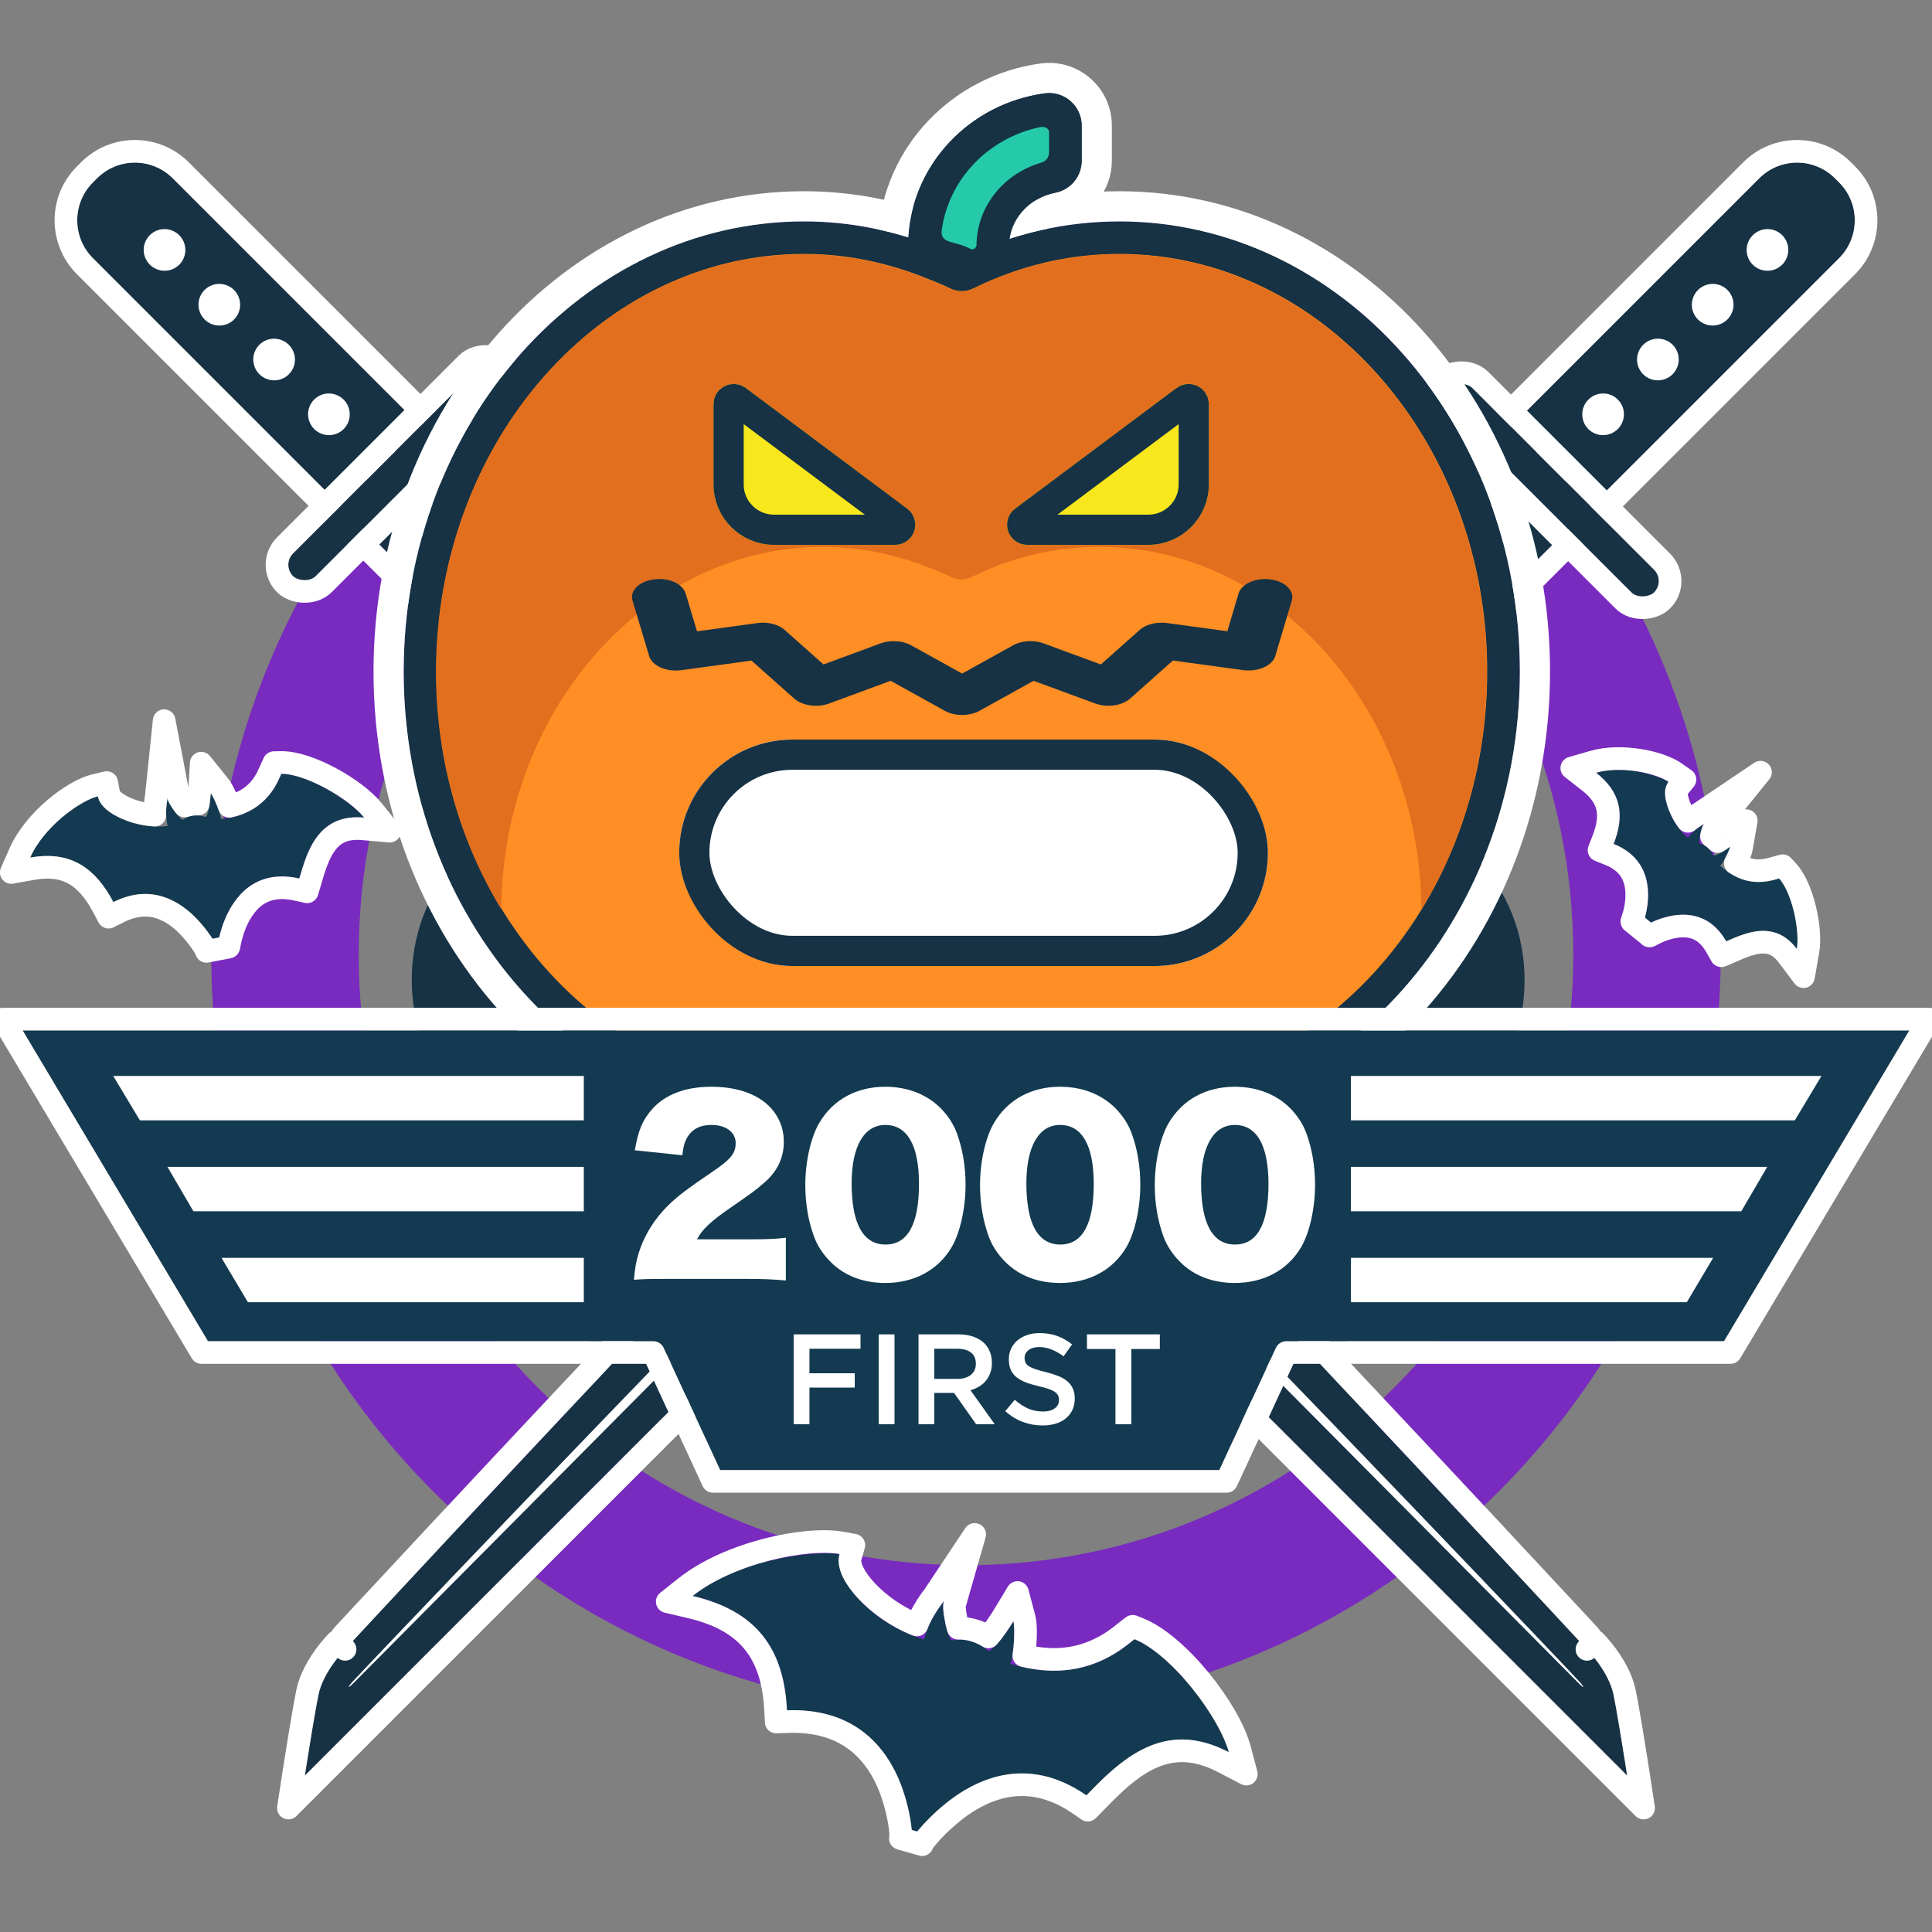 <svg xmlns="http://www.w3.org/2000/svg" width="128" height="128" viewBox="0 0 128 128" xmlns:xlink="http://www.w3.org/1999/xlink">
  <rect x="0" y="0" width="128" height="128" fill="#808080" stroke="none"/>
  <defs>
    <path id="a" d="M63.501,96.361 C64.055,96.098 64.87,94.823 65.14,94.376 C65.247,94.781 65.194,96.618 64.93,97.187 C69.76,98.688 72.469,96.097 73.163,95.567 C75.843,96.634 78.883,101.061 79.412,103.053 C74.837,100.671 71.844,104.021 69.978,105.916 C63.644,101.521 58.517,108.467 58.372,108.974 C58.533,108.41 58.085,99.999 50.137,100.277 C49.955,96.546 48.438,93.77 43.888,92.703 C47.288,90.008 52.524,89.728 53.62,89.926 C53.188,91.434 55.669,94.556 59.227,95.577 C59.557,94.223 60.391,93.256 60.527,93.052 C60.395,93.513 60.673,95.159 61.038,95.655 C61.777,95.466 62.756,95.694 63.501,96.361 Z M111.513,43.658 C111.807,43.643 112.423,43.212 112.631,43.057 C112.595,43.265 112.195,44.104 111.964,44.317 C113.752,45.948 115.459,45.274 115.87,45.164 C116.814,46.177 117.225,48.814 117.047,49.838 C115.549,47.849 113.563,48.818 112.364,49.333 C110.516,46.072 106.867,48.29 106.7,48.496 C106.885,48.267 108.416,44.29 104.909,42.877 C105.595,41.116 105.506,39.538 103.75,38.163 C105.778,37.575 108.109,38.461 108.543,38.765 C108.046,39.379 108.483,41.304 109.819,42.466 C110.239,41.904 110.8,41.618 110.9,41.55 C110.749,41.738 110.532,42.553 110.588,42.853 C110.948,42.909 111.326,43.205 111.513,43.658 Z M11.636,41.097 C11.861,40.804 11.943,39.844 11.963,39.513 C12.135,39.727 12.623,40.83 12.641,41.233 C15.676,40.929 16.41,38.719 16.637,38.233 C18.386,38.203 21.277,40.078 22.125,41.13 C18.98,40.849 18.306,43.579 17.83,45.167 C13.167,44.126 12.352,49.52 12.416,49.856 C12.345,49.482 9.733,44.599 5.513,46.732 C4.363,44.562 2.76,43.289 -2.33146835e-15,43.782 C1.078,41.34 3.831,39.877 4.479,39.723 C4.671,40.726 6.892,41.965 9.104,41.69 C8.901,40.804 9.079,40.023 9.095,39.869 C9.153,40.175 9.768,41.084 10.105,41.288 C10.451,40.993 11.045,40.885 11.636,41.097 Z"/>
    <path id="b" d="M5.12,3.553 C5.12,1.591 6.707,0 8.664,0 L9.059,0 C11.016,0 12.603,1.59 12.603,3.553 L12.603,47.784 L5.12,47.784 L5.12,3.553 Z"/>
    <path id="c" d="M0,0 L6.302,0 C6.302,0 6.165,16.61 5.504,42.956 C4.843,69.302 4.032,90.533 4.032,90.533 C4.032,90.533 4.032,92.57 3.151,93.904 C2.27,95.239 0,98.332 0,98.332 L0,0 Z"/>
    <rect id="d" width="17.723" height="1.975" y="47.389" rx=".987"/>
    <path id="e" d="M5.12,3.553 C5.12,1.591 6.707,0 8.664,0 L9.059,0 C11.016,0 12.603,1.59 12.603,3.553 L12.603,47.784 L5.12,47.784 L5.12,3.553 Z"/>
    <path id="f" d="M0,0 L6.302,0 C6.302,0 6.165,16.61 5.504,42.956 C4.843,69.302 4.032,90.533 4.032,90.533 C4.032,90.533 4.032,92.57 3.151,93.904 C2.27,95.239 0,98.332 0,98.332 L0,0 Z"/>
    <rect id="g" width="17.723" height="1.975" y="47.389" rx=".987"/>
    <rect id="h" width="19.149" height="2.126" x=".461" y=".654" rx="1.063"/>
    <rect id="i" width="19.149" height="2.126" x=".536" y=".361" rx="1.063"/>
    <path id="j" d="M44.92,4.6 C44.92,5.63 44.189,6.516 43.175,6.714 C41.394,7.061 40.114,8.543 40.114,10.234 L40.114,10.598 C40.114,12.152 38.513,13.195 37.085,12.571 C36.475,12.304 35.808,12.075 35.005,11.848 C34.029,11.572 33.376,10.656 33.437,9.647 C33.729,4.783 37.531,0.81 42.464,0.132 C43.763,-0.046 44.92,0.959 44.92,2.266 L44.92,4.6 Z"/>
    <path id="k" d="M36.976,11.031 C40.294,9.43 43.812,8.616 47.42,8.616 C62.118,8.616 73.95,22.051 73.95,38.44 C73.95,54.829 62.118,68.265 47.42,68.265 L26.533,68.265 C11.835,68.265 0.003,54.83 0.003,38.44 C0.003,22.051 11.835,8.615 26.533,8.615 C29.524,8.615 32.481,9.203 35.362,10.352 C36.235,10.7 36.592,10.848 36.976,11.031 Z"/>
    <path id="l" d="M41.314,30.044 C40.738,30.044 40.228,29.677 40.046,29.133 C39.863,28.589 40.051,27.989 40.512,27.645 L51.206,19.651 C51.611,19.346 52.155,19.302 52.606,19.524 C53.059,19.751 53.345,20.211 53.345,20.716 L53.345,26.046 C53.345,28.25 51.546,30.044 49.334,30.044 L41.314,30.044 Z M32.56,30.044 L24.539,30.044 C22.328,30.044 20.529,28.25 20.529,26.046 L20.529,20.716 C20.529,20.211 20.815,19.751 21.268,19.524 C21.718,19.302 22.262,19.346 22.667,19.651 L33.361,27.645 C33.822,27.989 34.01,28.589 33.827,29.133 C33.646,29.677 33.135,30.044 32.56,30.044 Z"/>
    <path id="m" d="M84.736,83.858 L114.223,83.858 L126.5,63.27 L1.5,63.27 L13.777,83.858 L43.764,83.858 L47.713,92.395 L80.787,92.395 L84.736,83.858 Z"/>
    <rect id="n" width="39" height="15" rx="7.5"/>
  </defs>
  <g fill="none" fill-rule="evenodd">
    <rect width="128" height="128"/>
    <g transform="translate(0 5)">
      <g fill-rule="nonzero" transform="translate(2 8.034)">
        <path fill="#792ABF" d="M62,90.664 C84.211,90.664 102.234,72.563 102.234,50.215 C102.234,27.866 84.211,9.766 62,9.766 C39.789,9.766 21.766,27.866 21.766,50.215 C21.766,72.563 39.789,90.664 62,90.664 Z M62,100.429 C34.386,100.429 12,77.947 12,50.215 C12,22.482 34.386,0 62,0 C89.614,0 112,22.482 112,50.215 C112,77.947 89.614,100.429 62,100.429 Z"/>
        <g stroke-linecap="round" stroke-linejoin="round">
          <use fill="#133A51" fill-rule="evenodd" xlink:href="#a"/>
          <path stroke="#FFFFFF" stroke-width="1.5" d="M63.484,95.413 C63.776,95.087 64.171,94.531 64.498,93.989 L65.413,92.474 L65.865,94.185 C65.987,94.645 65.964,95.792 65.828,96.657 C68.032,97.188 69.844,96.841 71.4,95.917 C71.679,95.752 71.933,95.577 72.189,95.382 C72.321,95.281 72.667,95.003 72.708,94.971 L73.046,94.713 L73.441,94.871 C76.061,95.914 79.444,100.253 80.137,102.86 L80.573,104.503 L79.066,103.718 C76.312,102.285 74.168,102.947 71.766,105.194 C71.559,105.387 71.352,105.59 71.112,105.832 C70.976,105.969 70.538,106.417 70.512,106.443 L70.069,106.893 L69.55,106.533 C67.023,104.779 64.578,104.852 62.239,106.251 C60.731,107.152 59.194,108.826 59.093,109.18 L57.651,108.767 C57.769,108.355 57.409,106.191 56.627,104.649 C55.418,102.267 53.355,100.915 50.163,101.026 L49.424,101.052 L49.388,100.313 C49.201,96.499 47.581,94.339 43.717,93.433 L42.207,93.079 L43.422,92.116 C46.33,89.81 51.432,88.768 53.754,89.188 L54.569,89.336 L54.341,90.133 C54.03,91.218 56.116,93.594 58.745,94.622 C58.863,94.319 59.005,94.025 59.166,93.738 C59.318,93.467 59.478,93.22 59.651,92.977 C59.733,92.863 59.9,92.641 59.903,92.636 L62.576,88.626 L61.248,93.259 C61.19,93.46 61.326,94.316 61.487,94.842 C62.158,94.824 62.866,95.024 63.484,95.413 Z M111.793,42.72 C111.92,42.64 112.064,42.544 112.185,42.454 L113.695,41.338 L113.37,43.187 C113.331,43.408 113.166,43.799 112.969,44.158 C113.754,44.682 114.511,44.746 115.303,44.545 C115.401,44.521 115.668,44.442 115.675,44.44 L116.11,44.323 L116.418,44.653 C117.433,45.742 118.038,48.522 117.785,49.967 L117.488,51.671 L116.448,50.289 C116.033,49.739 115.59,49.473 115.084,49.406 C114.553,49.336 113.971,49.472 113.17,49.804 C113.091,49.836 113.012,49.87 112.911,49.914 C112.784,49.969 112.784,49.969 112.66,50.022 L112.043,50.287 L111.712,49.703 C111.063,48.557 110.157,48.186 109.012,48.356 C108.572,48.422 108.124,48.567 107.715,48.76 C107.477,48.872 107.243,49.017 107.283,48.968 L106.117,48.024 C106.092,48.055 106.194,47.796 106.267,47.526 C106.386,47.082 106.452,46.608 106.439,46.151 C106.407,44.956 105.876,44.075 104.629,43.573 L103.941,43.296 L104.21,42.605 C104.857,40.944 104.631,39.806 103.287,38.753 L102.134,37.85 L103.541,37.442 C105.399,36.904 107.954,37.438 108.973,38.15 L109.633,38.612 L109.126,39.237 C108.927,39.483 109.198,40.541 109.83,41.379 C109.949,41.279 110.073,41.188 110.2,41.104 C110.314,41.028 110.504,40.913 110.481,40.929 L114.638,38.127 L111.483,42.022 C111.471,42.037 111.425,42.207 111.386,42.376 C111.533,42.47 111.671,42.586 111.793,42.72 Z M11.129,40.24 C11.165,40.012 11.199,39.724 11.214,39.468 L11.331,37.53 L12.547,39.043 C12.736,39.277 13.01,39.857 13.194,40.387 C14.074,40.191 14.723,39.784 15.208,39.216 C15.403,38.988 15.562,38.743 15.699,38.478 C15.783,38.316 16.002,37.818 15.957,37.916 L16.154,37.491 L16.624,37.483 C18.435,37.452 21.557,39.23 22.709,40.659 L23.817,42.034 L22.058,41.877 C20.472,41.735 19.619,42.435 19.012,43.961 C18.925,44.179 18.844,44.412 18.759,44.683 C18.726,44.79 18.692,44.9 18.651,45.038 C18.599,45.213 18.57,45.313 18.549,45.382 L18.349,46.051 L17.667,45.899 C15.948,45.515 14.789,46.093 13.989,47.389 C13.684,47.882 13.455,48.451 13.305,49.025 C13.212,49.381 13.16,49.75 13.153,49.716 L11.68,49.997 C11.638,49.777 10.859,48.619 10.037,47.928 C8.789,46.877 7.418,46.609 5.851,47.401 L5.195,47.733 L4.85,47.083 C3.718,44.947 2.336,44.127 0.132,44.521 L-1.255,44.769 L-0.686,43.48 C0.279,41.293 2.834,39.342 4.306,38.993 L5.069,38.813 L5.216,39.583 C5.322,40.137 6.778,40.893 8.258,40.97 C8.249,40.665 8.268,40.364 8.308,40.061 C8.322,39.961 8.35,39.786 8.349,39.792 L8.876,34.713 L9.832,39.729 C9.846,39.803 10.055,40.121 10.24,40.364 C10.517,40.267 10.82,40.225 11.129,40.24 Z"/>
        </g>
        <path fill="#163244" d="M60.572,57.869 L60.588,71.63 C60.588,71.63 60.9,77.089 53.559,81.346 C47.916,84.617 40.829,82.421 37.317,76.312 C35.392,72.962 34.922,68.768 36.042,65.229 C32.43,64.433 29.048,61.928 27.122,58.578 C23.61,52.469 25.26,45.207 30.903,41.935 C38.439,37.566 43.559,40.83 43.559,40.83 L54.9,47.686 C54.631,48.48 54.485,49.33 54.485,50.215 C54.485,51.084 54.626,51.92 54.886,52.701 C54.07,52.235 53.037,52.204 52.165,52.709 C50.857,53.468 50.409,55.147 51.164,56.461 C51.919,57.774 53.591,58.224 54.899,57.466 C55.741,56.978 56.227,56.108 56.265,55.2 C57.348,56.52 58.853,57.479 60.572,57.869 Z M69.651,47.558 L80.728,40.86 C80.728,40.86 85.849,37.597 93.385,41.966 C99.027,45.238 100.677,52.5 97.165,58.609 C95.239,61.958 91.858,64.464 88.245,65.26 C89.365,68.799 88.896,72.993 86.97,76.343 C83.458,82.452 76.371,84.648 70.729,81.376 C63.387,77.12 63.699,71.661 63.699,71.661 L63.715,57.932 C65.417,57.619 66.926,56.751 68.051,55.523 C68.17,56.322 68.637,57.061 69.388,57.497 C70.696,58.255 72.368,57.805 73.123,56.491 C73.878,55.178 73.43,53.498 72.122,52.74 C71.372,52.305 70.503,52.268 69.755,52.563 C69.986,51.821 70.11,51.033 70.11,50.215 C70.11,49.282 69.948,48.387 69.651,47.558 Z M56.332,45.149 L45.016,38.862 C45.016,38.862 39.642,36.04 39.642,27.301 C39.642,20.758 45.079,15.692 52.103,15.692 C55.954,15.692 59.806,17.381 62.298,20.125 C64.79,17.381 68.642,15.692 72.493,15.692 C79.517,15.692 84.954,20.758 84.954,27.301 C84.954,35.814 80.091,38.273 80.091,38.273 L68.243,45.124 C67.162,43.852 65.684,42.931 64.001,42.556 C64.63,42.052 65.032,41.277 65.032,40.407 C65.032,38.89 63.808,37.661 62.298,37.661 C60.788,37.661 59.564,38.89 59.564,40.407 C59.564,41.277 59.966,42.052 60.595,42.556 C58.901,42.934 57.415,43.864 56.332,45.149 Z M62.298,54.53 C59.925,54.53 58.001,52.598 58.001,50.215 C58.001,47.831 59.925,45.899 62.298,45.899 C64.671,45.899 66.595,47.831 66.595,50.215 C66.595,52.598 64.671,54.53 62.298,54.53 Z"/>
      </g>
      <g transform="rotate(-45 15.968 6.576)">
        <use fill="#163244" xlink:href="#b"/>
        <path stroke="#FFFFFF" stroke-width="1.5" d="M4.37,3.553 C4.37,1.177 6.292,-0.75 8.664,-0.75 L9.059,-0.75 C11.431,-0.75 13.353,1.176 13.353,3.553 L13.353,48.534 L4.37,48.534 L4.37,3.553 Z"/>
        <path fill="#FFFFFF" d="M8.862,7.898 C8.1,7.898 7.483,7.279 7.483,6.516 C7.483,5.753 8.1,5.134 8.862,5.134 C9.623,5.134 10.24,5.753 10.24,6.516 C10.24,7.279 9.623,7.898 8.862,7.898 Z M8.862,13.032 C8.1,13.032 7.483,12.413 7.483,11.65 C7.483,10.886 8.1,10.268 8.862,10.268 C9.623,10.268 10.24,10.886 10.24,11.65 C10.24,12.413 9.623,13.032 8.862,13.032 Z M8.862,18.166 C8.1,18.166 7.483,17.547 7.483,16.784 C7.483,16.02 8.1,15.401 8.862,15.401 C9.623,15.401 10.24,16.02 10.24,16.784 C10.24,17.547 9.623,18.166 8.862,18.166 Z M8.862,23.3 C8.1,23.3 7.483,22.681 7.483,21.917 C7.483,21.154 8.1,20.535 8.862,20.535 C9.623,20.535 10.24,21.154 10.24,21.917 C10.24,22.681 9.623,23.3 8.862,23.3 Z M8.862,28.433 C8.1,28.433 7.483,27.815 7.483,27.051 C7.483,26.288 8.1,25.669 8.862,25.669 C9.623,25.669 10.24,26.288 10.24,27.051 C10.24,27.815 9.623,28.433 8.862,28.433 Z M8.862,33.567 C8.1,33.567 7.483,32.948 7.483,32.185 C7.483,31.422 8.1,30.803 8.862,30.803 C9.623,30.803 10.24,31.422 10.24,32.185 C10.24,32.948 9.623,33.567 8.862,33.567 Z M8.862,38.701 C8.1,38.701 7.483,38.082 7.483,37.319 C7.483,36.555 8.1,35.937 8.862,35.937 C9.623,35.937 10.24,36.555 10.24,37.319 C10.24,38.082 9.623,38.701 8.862,38.701 Z M8.862,43.835 C8.1,43.835 7.483,43.216 7.483,42.453 C7.483,41.689 8.1,41.07 8.862,41.07 C9.623,41.07 10.24,41.689 10.24,42.453 C10.24,43.216 9.623,43.835 8.862,43.835 Z"/>
        <g transform="translate(5.908 48.179)">
          <g stroke-linecap="round" stroke-linejoin="round">
            <use fill="#163244" xlink:href="#c"/>
            <path stroke="#FFFFFF" stroke-width="1.5" d="M-0.75,-0.75 L7.058,-0.75 L7.052,0.006 C7.05,0.136 7.048,0.393 7.044,0.773 C7.038,1.405 7.03,2.154 7.02,3.016 C6.991,5.478 6.952,8.351 6.9,11.61 C6.754,20.919 6.543,31.446 6.254,42.975 C6.154,46.95 6.048,50.947 5.935,54.948 C5.683,63.927 5.412,72.528 5.142,80.45 C5.047,83.223 4.959,85.713 4.88,87.882 C4.853,88.642 4.828,89.307 4.807,89.873 C4.794,90.212 4.786,90.444 4.032,90.533 L4.782,90.533 C4.782,90.699 4.769,90.972 4.732,91.317 C4.67,91.892 4.559,92.469 4.383,93.015 C4.228,93.498 4.029,93.936 3.777,94.318 C3.48,94.767 3.018,95.43 2.43,96.253 C2.394,96.304 2.394,96.304 2.357,96.355 C1.974,96.892 1.563,97.461 1.153,98.025 C0.906,98.364 0.714,98.626 0.605,98.776 L-0.75,100.622 L-0.75,-0.75 Z"/>
          </g>
          <path fill="#FFFFFF" d="M2.363,0 L3.491,0 C3.491,0 3.345,15.817 3.097,40.576 C2.85,65.335 2.2,91.112 2.165,91.686 C2.13,92.26 2.055,92.292 2.055,91.67 C2.055,90.469 2.363,0 2.363,0 Z"/>
        </g>
        <g>
          <use fill="#163244" xlink:href="#d"/>
          <rect width="19.223" height="3.475" x="-.75" y="46.639" stroke="#FFFFFF" stroke-width="1.5" rx="1.737"/>
        </g>
      </g>
      <g transform="scale(-1 1) rotate(-45 -48.032 161.086)">
        <use fill="#163244" xlink:href="#e"/>
        <path stroke="#FFFFFF" stroke-width="1.5" d="M4.37,3.553 C4.37,1.177 6.292,-0.75 8.664,-0.75 L9.059,-0.75 C11.431,-0.75 13.353,1.176 13.353,3.553 L13.353,48.534 L4.37,48.534 L4.37,3.553 Z"/>
        <path fill="#FFFFFF" d="M8.862,7.898 C8.1,7.898 7.483,7.279 7.483,6.516 C7.483,5.753 8.1,5.134 8.862,5.134 C9.623,5.134 10.24,5.753 10.24,6.516 C10.24,7.279 9.623,7.898 8.862,7.898 Z M8.862,13.032 C8.1,13.032 7.483,12.413 7.483,11.65 C7.483,10.886 8.1,10.268 8.862,10.268 C9.623,10.268 10.24,10.886 10.24,11.65 C10.24,12.413 9.623,13.032 8.862,13.032 Z M8.862,18.166 C8.1,18.166 7.483,17.547 7.483,16.784 C7.483,16.02 8.1,15.401 8.862,15.401 C9.623,15.401 10.24,16.02 10.24,16.784 C10.24,17.547 9.623,18.166 8.862,18.166 Z M8.862,23.3 C8.1,23.3 7.483,22.681 7.483,21.917 C7.483,21.154 8.1,20.535 8.862,20.535 C9.623,20.535 10.24,21.154 10.24,21.917 C10.24,22.681 9.623,23.3 8.862,23.3 Z M8.862,28.433 C8.1,28.433 7.483,27.815 7.483,27.051 C7.483,26.288 8.1,25.669 8.862,25.669 C9.623,25.669 10.24,26.288 10.24,27.051 C10.24,27.815 9.623,28.433 8.862,28.433 Z M8.862,33.567 C8.1,33.567 7.483,32.948 7.483,32.185 C7.483,31.422 8.1,30.803 8.862,30.803 C9.623,30.803 10.24,31.422 10.24,32.185 C10.24,32.948 9.623,33.567 8.862,33.567 Z M8.862,38.701 C8.1,38.701 7.483,38.082 7.483,37.319 C7.483,36.555 8.1,35.937 8.862,35.937 C9.623,35.937 10.24,36.555 10.24,37.319 C10.24,38.082 9.623,38.701 8.862,38.701 Z M8.862,43.835 C8.1,43.835 7.483,43.216 7.483,42.453 C7.483,41.689 8.1,41.07 8.862,41.07 C9.623,41.07 10.24,41.689 10.24,42.453 C10.24,43.216 9.623,43.835 8.862,43.835 Z"/>
        <g transform="translate(5.908 48.179)">
          <g stroke-linecap="round" stroke-linejoin="round">
            <use fill="#163244" xlink:href="#f"/>
            <path stroke="#FFFFFF" stroke-width="1.5" d="M-0.75,-0.75 L7.058,-0.75 L7.052,0.006 C7.05,0.136 7.048,0.393 7.044,0.773 C7.038,1.405 7.03,2.154 7.02,3.016 C6.991,5.478 6.952,8.351 6.9,11.61 C6.754,20.919 6.543,31.446 6.254,42.975 C6.154,46.95 6.048,50.947 5.935,54.948 C5.683,63.927 5.412,72.528 5.142,80.45 C5.047,83.223 4.959,85.713 4.88,87.882 C4.853,88.642 4.828,89.307 4.807,89.873 C4.794,90.212 4.786,90.444 4.032,90.533 L4.782,90.533 C4.782,90.699 4.769,90.972 4.732,91.317 C4.67,91.892 4.559,92.469 4.383,93.015 C4.228,93.498 4.029,93.936 3.777,94.318 C3.48,94.767 3.018,95.43 2.43,96.253 C2.394,96.304 2.394,96.304 2.357,96.355 C1.974,96.892 1.563,97.461 1.153,98.025 C0.906,98.364 0.714,98.626 0.605,98.776 L-0.75,100.622 L-0.75,-0.75 Z"/>
          </g>
          <path fill="#FFFFFF" d="M2.363,0 L3.491,0 C3.491,0 3.345,15.817 3.097,40.576 C2.85,65.335 2.2,91.112 2.165,91.686 C2.13,92.26 2.055,92.292 2.055,91.67 C2.055,90.469 2.363,0 2.363,0 Z"/>
        </g>
        <g>
          <use fill="#163244" xlink:href="#g"/>
          <rect width="19.223" height="3.475" x="-.75" y="46.639" stroke="#FFFFFF" stroke-width="1.5" rx="1.737"/>
        </g>
      </g>
      <g transform="translate(18 1)">
        <g transform="matrix(-1 0 0 1 94 16.615)">
          <g transform="rotate(-45 19.442 6.82)">
            <use fill="#163244" xlink:href="#h"/>
            <rect width="20.649" height="3.626" x="-.289" y="-.096" stroke="#FFFFFF" stroke-width="1.5" rx="1.813"/>
          </g>
          <g transform="scale(-1 1) rotate(-45 -28.967 120.9)">
            <use fill="#163244" xlink:href="#i"/>
            <rect width="20.649" height="3.626" x="-.214" y="-.389" stroke="#FFFFFF" stroke-width="1.5" rx="1.813"/>
          </g>
        </g>
        <g fill-rule="nonzero" transform="translate(8.743 .054)">
          <use fill="#163244" fill-rule="evenodd" xlink:href="#j"/>
          <path stroke="#FFFFFF" stroke-width="2" d="M45.92,4.6 C45.92,6.109 44.849,7.406 43.366,7.695 C42.048,7.952 41.114,9.029 41.114,10.234 L41.114,10.598 C41.114,12.875 38.772,14.4 36.684,13.487 C36.13,13.245 35.509,13.029 34.733,12.81 C33.305,12.407 32.35,11.066 32.439,9.587 C32.759,4.254 36.914,-0.114 42.328,-0.858 C44.227,-1.119 45.92,0.352 45.92,2.266 L45.92,4.6 Z"/>
          <use fill="#163244" fill-rule="evenodd" xlink:href="#k"/>
          <path stroke="#FFFFFF" stroke-width="2" d="M36.969,9.929 C40.298,8.396 43.817,7.616 47.42,7.616 C62.658,7.616 74.95,21.477 74.95,38.44 C74.95,55.403 62.658,69.265 47.42,69.265 L26.533,69.265 C11.295,69.265 -0.997,55.403 -0.997,38.44 C-0.997,21.477 11.295,7.615 26.533,7.615 C29.64,7.615 32.723,8.223 35.732,9.423 C36.328,9.66 36.685,9.806 36.969,9.929 Z"/>
          <path fill="#163244" d="M44.92,4.6 C44.92,5.63 44.189,6.516 43.175,6.714 C41.394,7.061 40.114,8.543 40.114,10.234 L40.114,10.598 C40.114,12.152 38.513,13.195 37.085,12.571 C36.475,12.304 35.808,12.075 35.005,11.848 C34.029,11.572 33.376,10.656 33.437,9.647 C33.729,4.783 37.531,0.81 42.464,0.132 C43.763,-0.046 44.92,0.959 44.92,2.266 L44.92,4.6 Z"/>
          <path fill="#FF8E25" d="M47.42,66.111 L26.533,66.111 C13.095,66.111 2.164,53.698 2.164,38.44 C2.164,23.183 13.095,10.769 26.533,10.769 C29.284,10.769 31.969,11.319 34.551,12.348 C34.556,12.35 34.561,12.352 34.566,12.355 C35.115,12.574 35.665,12.786 36.203,13.051 C36.689,13.291 37.264,13.291 37.75,13.051 C40.825,11.538 44.078,10.769 47.42,10.769 C60.857,10.769 71.789,23.183 71.789,38.44 C71.789,53.698 60.857,66.111 47.42,66.111 Z"/>
          <path fill="#E16F1D" d="M6.465,54.181 C3.74,49.714 2.142,44.296 2.142,38.463 C2.142,23.205 13.074,10.792 26.511,10.792 C29.262,10.792 31.948,11.342 34.529,12.37 C34.534,12.373 34.539,12.375 34.544,12.377 C35.093,12.596 35.643,12.809 36.181,13.074 C36.668,13.313 37.242,13.313 37.728,13.074 C40.804,11.561 44.057,10.792 47.399,10.792 C60.836,10.792 71.767,23.205 71.767,38.463 C71.767,44.305 70.165,49.73 67.432,54.201 C67.334,40.935 57.8,30.176 46.094,30.176 C43.168,30.176 40.319,30.85 37.626,32.175 C37.2,32.385 36.697,32.385 36.271,32.175 C35.8,31.943 35.318,31.757 34.838,31.565 C34.833,31.563 34.829,31.561 34.824,31.559 C32.564,30.658 30.213,30.176 27.803,30.176 C16.103,30.176 6.573,40.924 6.465,54.181 Z"/>
          <path fill="#25CAAB" d="M42.759,3.998 C42.759,3.465 42.759,3.046 42.759,2.739 C42.759,2.366 42.369,2.326 42.178,2.366 C38.734,3.082 36.093,5.831 35.646,9.226 C35.623,9.407 35.646,9.749 36.013,9.897 C36.502,10.095 37.039,10.147 37.505,10.412 C37.701,10.523 37.85,10.464 37.953,10.234 C37.953,7.685 39.696,5.518 42.1,4.767 C42.315,4.7 42.759,4.592 42.759,3.998 Z"/>
          <g>
            <use fill="#F8E71C" fill-rule="evenodd" xlink:href="#l"/>
            <path stroke="#163244" stroke-width="2" d="M41.314,29.044 L49.334,29.044 C50.994,29.044 52.345,27.697 52.345,26.046 L52.345,20.716 C52.345,20.591 52.274,20.476 52.163,20.421 C52.046,20.363 51.906,20.375 51.805,20.451 L41.11,28.447 C40.995,28.532 40.949,28.68 40.995,28.816 C41.04,28.952 41.168,29.044 41.314,29.044 Z M32.56,29.044 C32.705,29.044 32.833,28.952 32.879,28.814 C32.924,28.68 32.878,28.532 32.762,28.446 L22.066,20.45 C21.967,20.375 21.827,20.363 21.715,20.419 C21.6,20.476 21.529,20.591 21.529,20.716 L21.529,26.046 C21.529,27.697 22.879,29.044 24.539,29.044 L32.56,29.044 Z"/>
          </g>
          <path fill="#163244" d="M57.425,32.333 C56.453,32.205 55.507,32.626 55.314,33.271 L54.572,35.769 L50.57,35.223 C49.887,35.132 49.182,35.308 48.766,35.678 L46.192,37.968 L42.398,36.573 C41.753,36.331 40.942,36.383 40.373,36.701 L37.001,38.572 L33.621,36.699 C33.053,36.382 32.246,36.335 31.593,36.573 L27.815,37.968 L25.244,35.68 C24.828,35.309 24.125,35.13 23.44,35.225 L19.438,35.773 L18.685,33.269 C18.49,32.625 17.558,32.194 16.572,32.334 C15.598,32.462 14.967,33.089 15.162,33.734 L16.267,37.414 C16.36,37.725 16.637,37.999 17.035,38.175 C17.434,38.349 17.923,38.407 18.392,38.348 L23.046,37.711 L25.874,40.227 C26.413,40.703 27.399,40.847 28.19,40.555 L32.263,39.05 L35.848,41.037 C36.181,41.222 36.592,41.315 37.001,41.315 C37.411,41.315 37.82,41.222 38.154,41.037 L41.733,39.051 L45.822,40.555 C46.609,40.844 47.599,40.703 48.134,40.226 L50.965,37.708 L55.622,38.344 C56.088,38.403 56.578,38.342 56.98,38.169 C57.378,37.994 57.656,37.719 57.748,37.408 L58.842,33.732 C59.033,33.086 58.399,32.461 57.425,32.333 Z"/>
        </g>
      </g>
      <g stroke-linecap="round" stroke-linejoin="round">
        <use fill="#133A51" xlink:href="#m"/>
        <path stroke="#FFFFFF" stroke-width="1.5" d="M85.215,84.608 L81.266,93.145 L47.234,93.145 L43.285,84.608 L13.351,84.608 L0.18,62.52 L127.82,62.52 L114.649,84.608 L85.215,84.608 Z"/>
      </g>
      <path fill="#FFFFFF" d="M38.679,66.283 L7.5,66.283 L9.268,69.226 L38.679,69.226 L38.679,66.283 Z M38.679,72.309 L11.095,72.309 L12.814,75.252 L38.679,75.252 L38.679,72.309 Z M38.679,78.335 L14.676,78.335 L16.426,81.277 L38.679,81.277 L38.679,78.335 Z"/>
      <path fill="#FFFFFF" d="M120.679,66.283 L89.5,66.283 L91.268,69.226 L120.679,69.226 L120.679,66.283 Z M120.679,72.309 L93.095,72.309 L94.814,75.252 L120.679,75.252 L120.679,72.309 Z M120.679,78.335 L96.676,78.335 L98.426,81.277 L120.679,81.277 L120.679,78.335 Z" transform="matrix(-1 0 0 1 210.179 0)"/>
      <g fill="#FFFFFF" transform="translate(52.5 82.356)">
        <path d="M0.083,1.05 L4.511,1.05 L4.511,2.002 L1.129,2.002 L1.129,3.626 L4.129,3.626 L4.129,4.577 L1.129,4.577 L1.129,7 L0.083,7 L0.083,1.05 Z M5.718,1.05 L6.764,1.05 L6.764,7 L5.718,7 L5.718,1.05 Z M10.929,3.999 C11.303,3.999 11.6,3.91 11.822,3.732 C12.043,3.553 12.153,3.311 12.153,3.005 L12.153,2.988 C12.153,2.665 12.045,2.42 11.83,2.253 C11.615,2.086 11.312,2.002 10.921,2.002 L9.399,2.002 L9.399,3.999 L10.929,3.999 Z M8.354,1.05 L11.005,1.05 C11.38,1.05 11.711,1.102 12,1.207 C12.289,1.312 12.53,1.458 12.723,1.645 C12.881,1.809 13.003,1.999 13.088,2.215 C13.173,2.43 13.216,2.668 13.216,2.929 L13.216,2.946 C13.216,3.189 13.18,3.409 13.109,3.604 C13.038,3.8 12.941,3.973 12.816,4.123 C12.691,4.273 12.543,4.4 12.37,4.505 C12.197,4.61 12.006,4.691 11.796,4.747 L13.402,7 L12.17,7 L10.708,4.926 L9.399,4.926 L9.399,7 L8.354,7 L8.354,1.05 Z M16.581,7.085 C16.122,7.085 15.683,7.007 15.264,6.851 C14.845,6.695 14.457,6.456 14.1,6.133 L14.729,5.385 C15.018,5.634 15.309,5.826 15.604,5.959 C15.899,6.092 16.233,6.159 16.607,6.159 C16.93,6.159 17.186,6.091 17.376,5.955 C17.566,5.818 17.661,5.637 17.661,5.41 L17.661,5.394 C17.661,5.286 17.643,5.191 17.606,5.109 C17.569,5.027 17.501,4.949 17.402,4.875 C17.303,4.801 17.167,4.733 16.994,4.671 C16.821,4.609 16.596,4.546 16.318,4.484 C16.001,4.41 15.719,4.327 15.472,4.233 C15.226,4.14 15.019,4.026 14.852,3.893 C14.685,3.76 14.557,3.597 14.469,3.405 C14.381,3.212 14.338,2.98 14.338,2.708 L14.338,2.691 C14.338,2.435 14.388,2.202 14.491,1.989 C14.593,1.777 14.733,1.595 14.911,1.445 C15.09,1.295 15.304,1.178 15.553,1.093 C15.802,1.007 16.074,0.965 16.369,0.965 C16.805,0.965 17.198,1.029 17.546,1.156 C17.895,1.284 18.222,1.469 18.528,1.713 L17.967,2.503 C17.695,2.305 17.426,2.154 17.16,2.049 C16.893,1.944 16.624,1.891 16.352,1.891 C16.046,1.891 15.808,1.959 15.638,2.095 C15.468,2.232 15.383,2.399 15.383,2.597 L15.383,2.614 C15.383,2.727 15.403,2.828 15.443,2.916 C15.482,3.004 15.554,3.083 15.659,3.154 C15.764,3.225 15.909,3.291 16.093,3.353 C16.277,3.416 16.511,3.481 16.794,3.549 C17.106,3.628 17.382,3.716 17.623,3.812 C17.864,3.909 18.063,4.026 18.222,4.165 C18.381,4.304 18.501,4.466 18.583,4.65 C18.665,4.834 18.706,5.048 18.706,5.292 L18.706,5.309 C18.706,5.586 18.654,5.835 18.549,6.056 C18.444,6.278 18.299,6.464 18.111,6.617 C17.924,6.771 17.701,6.887 17.44,6.966 C17.179,7.045 16.893,7.085 16.581,7.085 Z M21.401,2.019 L19.514,2.019 L19.514,1.05 L24.342,1.05 L24.342,2.019 L22.455,2.019 L22.455,7 L21.401,7 L21.401,2.019 Z"/>
      </g>
      <path fill="#FFFFFF" d="M49.503,79.73 C50.567,79.73 51.196,79.76 52.065,79.835 L52.065,77.005 C51.48,77.079 50.791,77.109 49.668,77.109 L46.179,77.109 C46.523,76.45 47.077,75.926 48.38,75.028 C49.908,73.964 50.058,73.859 50.552,73.425 C51.48,72.661 51.93,71.733 51.93,70.639 C51.93,69.995 51.765,69.411 51.435,68.887 C50.687,67.674 49.144,67 47.122,67 C45.37,67 44.007,67.539 43.153,68.543 C42.554,69.247 42.285,69.906 42.06,71.209 L45.205,71.538 C45.28,70.909 45.37,70.609 45.579,70.28 C45.909,69.771 46.418,69.531 47.137,69.531 C48.096,69.531 48.74,70.01 48.74,70.729 C48.74,71.418 48.425,71.808 47.137,72.676 C45.609,73.71 45.04,74.144 44.471,74.668 C43.423,75.642 42.704,76.78 42.315,78.023 C42.135,78.607 42.06,79.056 42,79.79 C42.554,79.745 42.899,79.73 44.247,79.73 L49.503,79.73 Z M58.654,80 C57.187,80 55.944,79.521 55.03,78.607 C54.536,78.113 54.161,77.544 53.937,76.945 C53.547,75.881 53.353,74.728 53.353,73.515 C53.353,71.942 53.727,70.31 54.296,69.366 C55.21,67.839 56.767,67 58.654,67 C60.107,67 61.38,67.494 62.294,68.393 C62.788,68.887 63.162,69.456 63.387,70.055 C63.776,71.119 63.971,72.272 63.971,73.5 C63.971,75.073 63.597,76.72 63.028,77.664 C62.129,79.161 60.556,80 58.654,80 Z M58.654,69.531 C57.247,69.531 56.423,70.954 56.423,73.395 C56.423,76.076 57.187,77.454 58.669,77.454 C60.137,77.454 60.886,76.106 60.886,73.44 C60.886,70.879 60.107,69.531 58.654,69.531 Z M70.232,80 C68.764,80 67.521,79.521 66.607,78.607 C66.113,78.113 65.738,77.544 65.514,76.945 C65.124,75.881 64.93,74.728 64.93,73.515 C64.93,71.942 65.304,70.31 65.873,69.366 C66.787,67.839 68.344,67 70.232,67 C71.684,67 72.957,67.494 73.871,68.393 C74.365,68.887 74.74,69.456 74.964,70.055 C75.354,71.119 75.548,72.272 75.548,73.5 C75.548,75.073 75.174,76.72 74.605,77.664 C73.706,79.161 72.134,80 70.232,80 Z M70.232,69.531 C68.824,69.531 68,70.954 68,73.395 C68,76.076 68.764,77.454 70.247,77.454 C71.714,77.454 72.463,76.106 72.463,73.44 C72.463,70.879 71.684,69.531 70.232,69.531 Z M81.809,80 C80.341,80 79.098,79.521 78.184,78.607 C77.69,78.113 77.316,77.544 77.091,76.945 C76.702,75.881 76.507,74.728 76.507,73.515 C76.507,71.942 76.881,70.31 77.45,69.366 C78.364,67.839 79.922,67 81.809,67 C83.262,67 84.535,67.494 85.448,68.393 C85.942,68.887 86.317,69.456 86.541,70.055 C86.931,71.119 87.126,72.272 87.126,73.5 C87.126,75.073 86.751,76.72 86.182,77.664 C85.283,79.161 83.711,80 81.809,80 Z M81.809,69.531 C80.401,69.531 79.577,70.954 79.577,73.395 C79.577,76.076 80.341,77.454 81.824,77.454 C83.291,77.454 84.04,76.106 84.04,73.44 C84.04,70.879 83.262,69.531 81.809,69.531 Z"/>
      <g transform="translate(45 44)">
        <use fill="#FFFFFF" xlink:href="#n"/>
        <rect width="37" height="13" x="1" y="1" stroke="#163244" stroke-width="2" rx="6.5"/>
      </g>
    </g>
  </g>
</svg>
